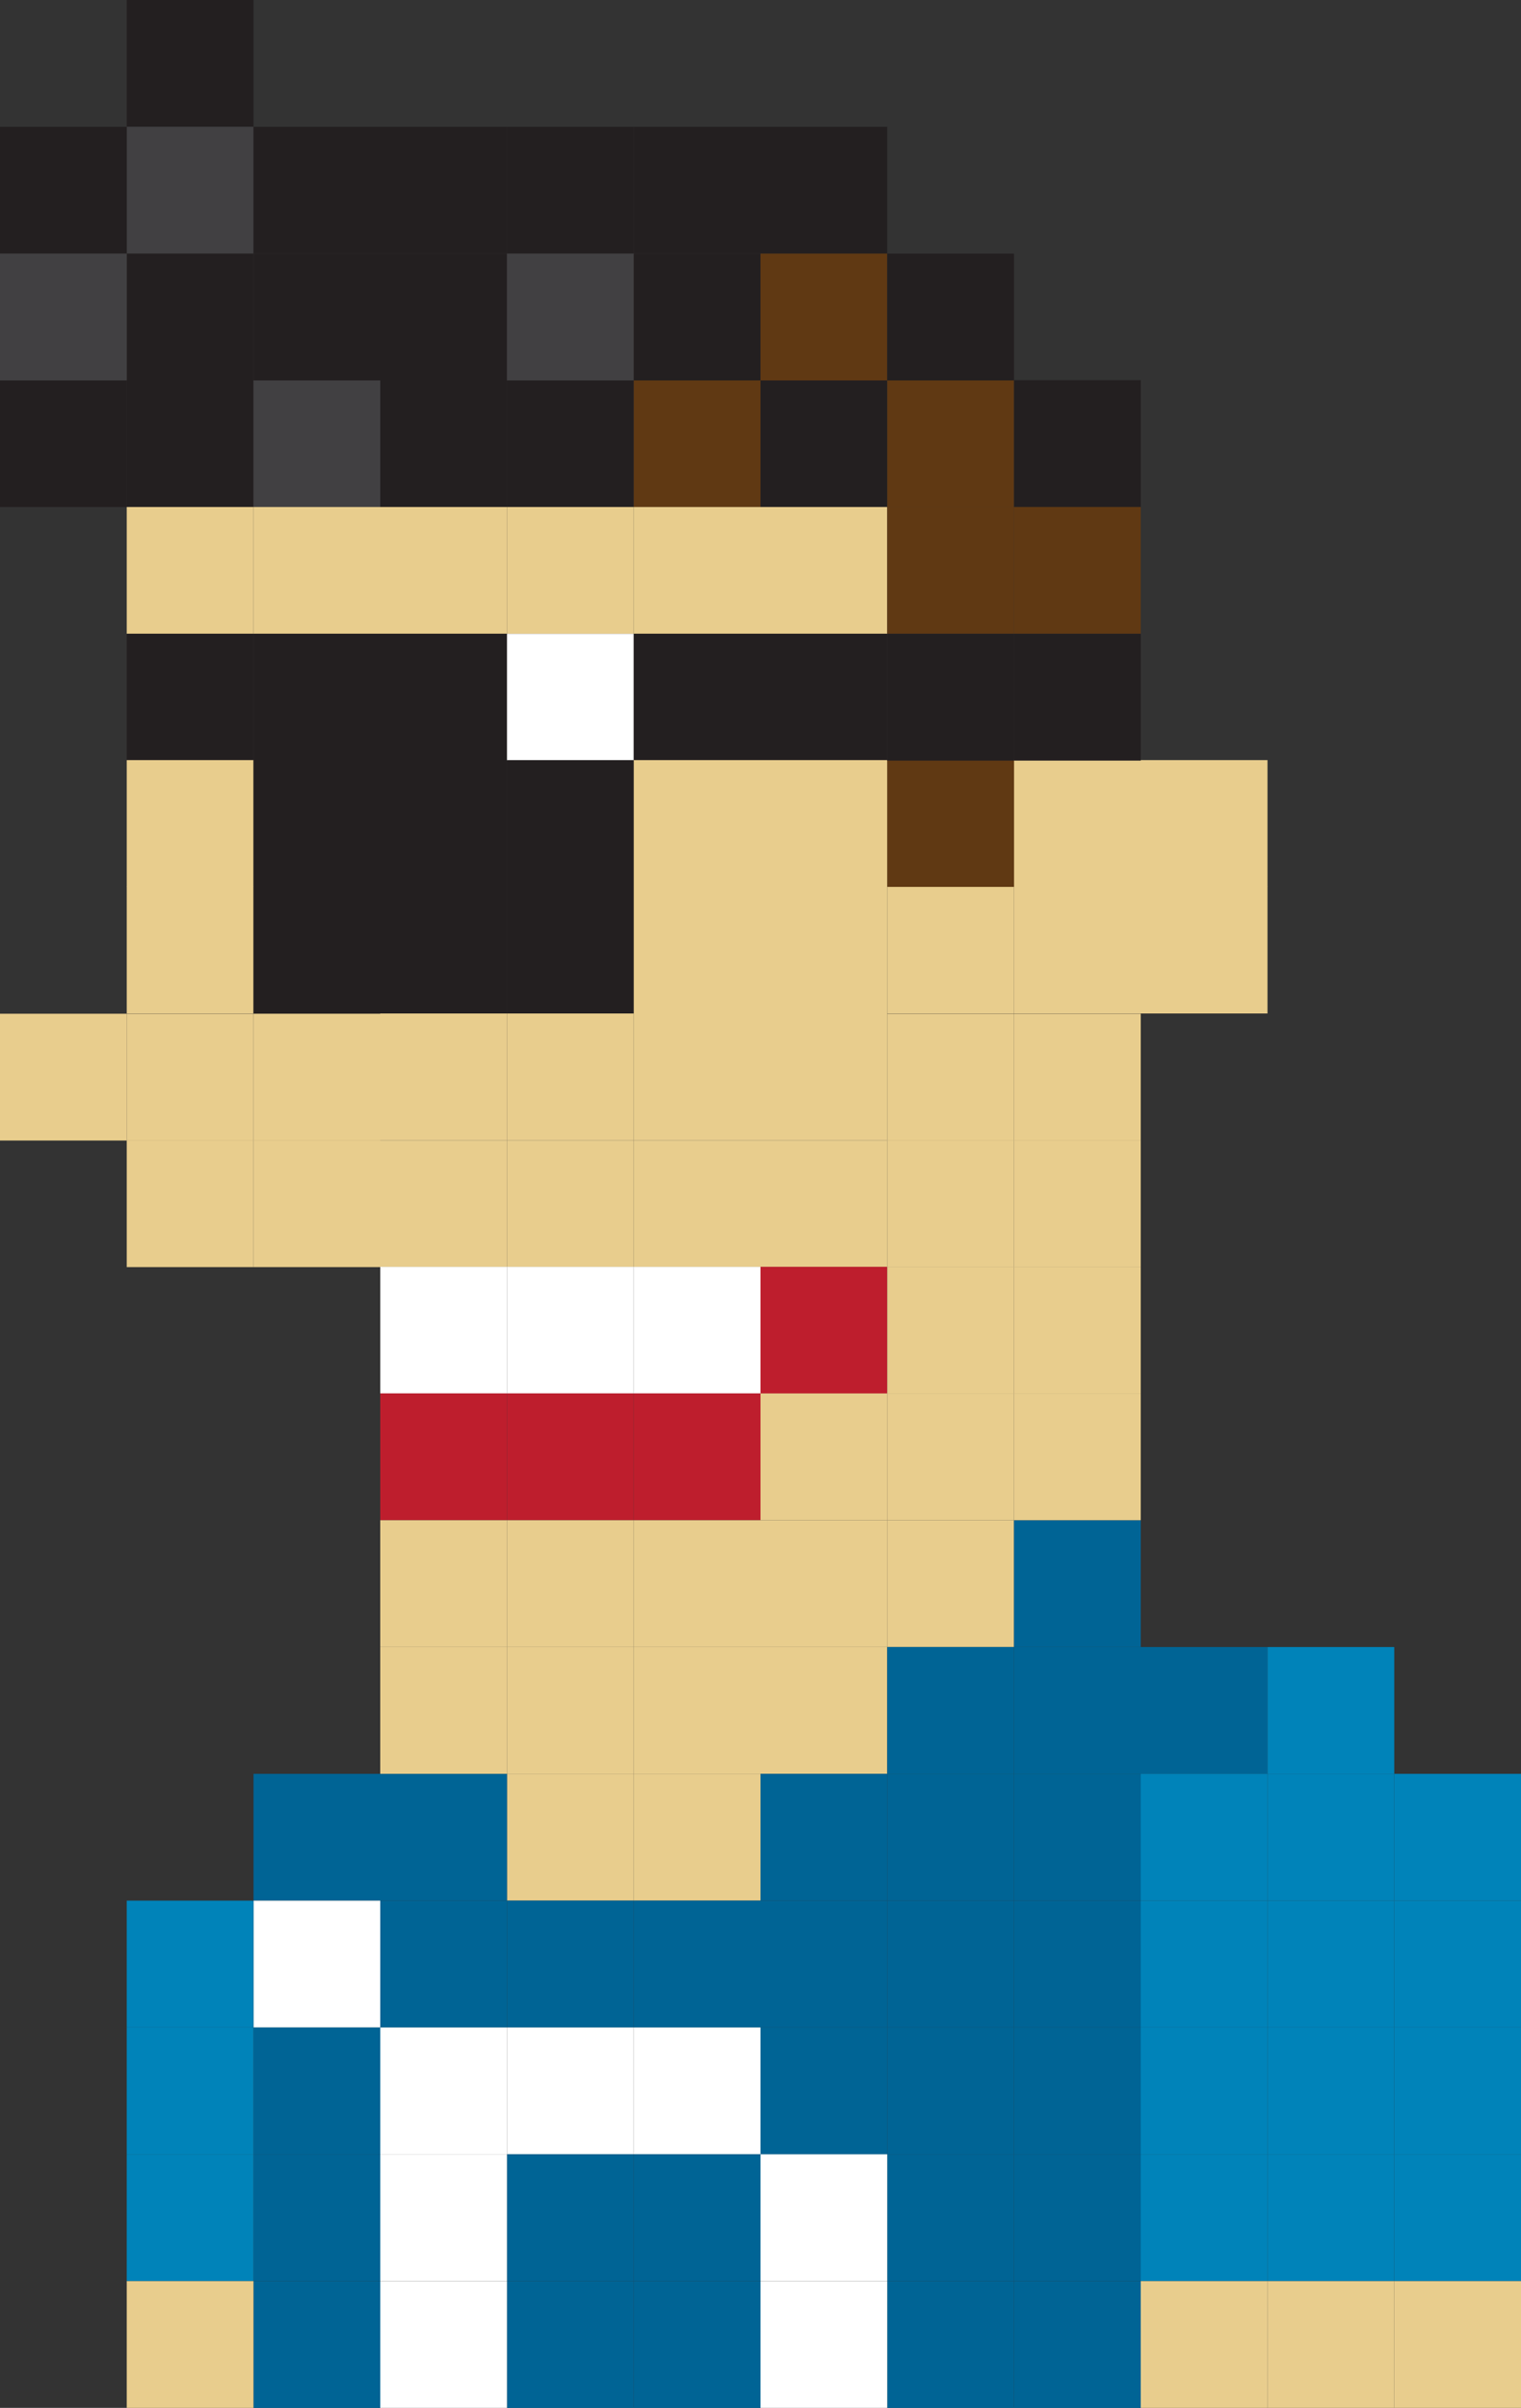 <?xml version="1.0" encoding="utf-8"?>
<!-- Generator: Adobe Illustrator 15.0.2, SVG Export Plug-In . SVG Version: 6.00 Build 0)  -->
<!DOCTYPE svg PUBLIC "-//W3C//DTD SVG 1.1//EN" "http://www.w3.org/Graphics/SVG/1.1/DTD/svg11.dtd">
<svg version="1.1" id="Layer_1" xmlns="http://www.w3.org/2000/svg" xmlns:xlink="http://www.w3.org/1999/xlink" x="0px" y="0px"
	 width="18px" height="28.482px" viewBox="0 0 18 28.482" enable-background="new 0 0 18 28.482" xml:space="preserve">
<rect x="0" y="0" width="18" height="28.482" fill="#333333" stroke="none"/>
<g>
	<rect x="1.5" fill="#231F20" width="1.5" height="1.5"/>
	<rect x="1.5" y="1.5" fill="#414042" width="1.5" height="1.5"/>
	<rect x="3" y="1.5" fill="#231F20" width="1.5" height="1.5"/>
	<rect x="4.5" y="1.5" fill="#231F20" width="1.5" height="1.5"/>
	<rect x="6" y="1.5" fill="#231F20" width="1.5" height="1.5"/>
	<rect x="7.5" y="1.5" fill="#231F20" width="1.5" height="1.5"/>
	<rect x="9" y="1.5" fill="#231F20" width="1.5" height="1.5"/>
	<rect x="1.5" y="4.497" fill="#231F20" width="1.5" height="1.5"/>
	<rect x="3" y="4.497" fill="#414042" width="1.5" height="1.5"/>
	<rect x="4.5" y="4.497" fill="#231F20" width="1.5" height="1.5"/>
	<rect x="6" y="4.497" fill="#231F20" width="1.5" height="1.5"/>
	<rect x="7.5" y="4.497" fill="#603913" width="1.5" height="1.5"/>
	<rect x="9" y="4.497" fill="#231F20" width="1.5" height="1.5"/>
	<rect x="1.5" y="5.997" fill="#E8CD8D" width="1.5" height="1.5"/>
	<rect x="3" y="5.997" fill="#E8CD8D" width="1.5" height="1.5"/>
	<rect x="4.5" y="5.997" fill="#E8CD8D" width="1.5" height="1.5"/>
	<rect x="6" y="5.997" fill="#E8CD8D" width="1.5" height="1.5"/>
	<rect x="7.5" y="5.997" fill="#E8CD8D" width="1.5" height="1.5"/>
	<rect x="9" y="5.997" fill="#E8CD8D" width="1.5" height="1.5"/>
	<rect x="1.5" y="7.497" fill="#231F20" width="1.5" height="1.5"/>
	<rect x="3" y="7.497" fill="#231F20" width="1.5" height="1.5"/>
	<rect x="1.5" y="8.991" fill="#E8CD8D" width="1.5" height="1.5"/>
	<rect x="3" y="8.991" fill="#231F20" width="1.5" height="1.5"/>
	<rect x="1.5" y="10.488" fill="#E8CD8D" width="1.5" height="1.5"/>
	<rect x="3" y="10.488" fill="#231F20" width="1.5" height="1.5"/>
	<rect x="1.5" y="11.991" fill="#E8CD8D" width="1.5" height="1.5"/>
	<rect x="3" y="11.991" fill="#E8CD8D" width="1.5" height="1.5"/>
	<rect x="1.5" y="13.488" fill="#E8CD8D" width="1.5" height="1.5"/>
	<rect y="11.991" fill="#E8CD8D" width="1.5" height="1.5"/>
	<rect x="3" y="13.488" fill="#E8CD8D" width="1.5" height="1.5"/>
	<rect x="6" y="13.488" fill="#E8CD8D" width="1.5" height="1.5"/>
	<rect x="4.5" y="13.488" fill="#E8CD8D" width="1.5" height="1.5"/>
	<rect x="7.5" y="13.488" fill="#E8CD8D" width="1.5" height="1.5"/>
	<rect x="10.5" y="13.488" fill="#E8CD8D" width="1.5" height="1.5"/>
	<rect x="9" y="13.488" fill="#E8CD8D" width="1.5" height="1.5"/>
	<rect x="6" y="14.985" fill="#FFFFFF" width="1.5" height="1.5"/>
	<rect x="4.5" y="14.985" fill="#FFFFFF" width="1.5" height="1.5"/>
	<rect x="7.5" y="14.985" fill="#FFFFFF" width="1.5" height="1.5"/>
	<rect x="9" y="14.985" fill="#BE1E2D" width="1.5" height="1.5"/>
	<rect x="6" y="16.482" fill="#BE1E2D" width="1.5" height="1.5"/>
	<rect x="4.5" y="16.482" fill="#BE1E2D" width="1.5" height="1.5"/>
	<rect x="7.5" y="16.482" fill="#BE1E2D" width="1.5" height="1.5"/>
	<rect x="9" y="16.482" fill="#E8CD8D" width="1.5" height="1.5"/>
	<rect x="6" y="17.982" fill="#E8CD8D" width="1.5" height="1.5"/>
	<rect x="4.5" y="17.982" fill="#E8CD8D" width="1.5" height="1.5"/>
	<rect x="7.5" y="17.982" fill="#E8CD8D" width="1.5" height="1.5"/>
	<rect x="6" y="19.482" fill="#E8CD8D" width="1.5" height="1.5"/>
	<rect x="7.5" y="19.482" fill="#E8CD8D" width="1.5" height="1.5"/>
	<rect x="6" y="20.982" fill="#E8CD8D" width="1.5" height="1.5"/>
	<rect x="7.5" y="20.982" fill="#E8CD8D" width="1.5" height="1.5"/>
	<rect x="9" y="19.482" fill="#E8CD8D" width="1.5" height="1.5"/>
	<rect x="9" y="17.982" fill="#E8CD8D" width="1.5" height="1.5"/>
	<rect x="10.5" y="17.982" fill="#E8CD8D" width="1.5" height="1.5"/>
	<rect x="10.5" y="19.482" fill="#006495" width="1.5" height="1.5"/>
	<rect x="12" y="19.482" fill="#006495" width="1.5" height="1.5"/>
	<rect x="12" y="17.982" fill="#006495" width="1.5" height="1.5"/>
	<rect x="13.5" y="19.482" fill="#006495" width="1.5" height="1.5"/>
	<rect x="10.5" y="20.982" fill="#006495" width="1.5" height="1.5"/>
	<rect x="9" y="20.982" fill="#006495" width="1.5" height="1.5"/>
	<rect x="4.5" y="20.982" fill="#006495" width="1.5" height="1.5"/>
	<rect x="4.5" y="19.482" fill="#E8CD8D" width="1.5" height="1.5"/>
	<rect x="3" y="20.982" fill="#006495" width="1.5" height="1.5"/>
	<rect x="12" y="20.982" fill="#006495" width="1.5" height="1.5"/>
	<rect x="13.5" y="20.982" fill="#0083B9" width="1.5" height="1.5"/>
	<rect x="15" y="19.482" fill="#0083B9" width="1.5" height="1.5"/>
	<rect x="15" y="20.982" fill="#0083B9" width="1.5" height="1.5"/>
	<rect x="16.5" y="20.982" fill="#0083B9" width="1.5" height="1.5"/>
	<rect x="6" y="22.482" fill="#006495" width="1.5" height="1.5"/>
	<rect x="7.5" y="22.482" fill="#006495" width="1.5" height="1.5"/>
	<rect x="10.5" y="22.482" fill="#006495" width="1.5" height="1.5"/>
	<rect x="9" y="22.482" fill="#006495" width="1.5" height="1.5"/>
	<rect x="4.5" y="22.482" fill="#006495" width="1.5" height="1.5"/>
	<rect x="3" y="22.482" fill="#FFFFFF" width="1.5" height="1.5"/>
	<rect x="1.5" y="22.482" fill="#0083B9" width="1.5" height="1.5"/>
	<rect x="12" y="22.482" fill="#006495" width="1.5" height="1.5"/>
	<rect x="13.5" y="22.482" fill="#0083B9" width="1.5" height="1.5"/>
	<rect x="15" y="22.482" fill="#0083B9" width="1.5" height="1.5"/>
	<rect x="16.5" y="22.482" fill="#0083B9" width="1.5" height="1.5"/>
	<rect x="6" y="23.982" fill="#FFFFFF" width="1.5" height="1.5"/>
	<rect x="7.5" y="23.982" fill="#FFFFFF" width="1.5" height="1.5"/>
	<rect x="10.5" y="23.982" fill="#006495" width="1.5" height="1.5"/>
	<rect x="9" y="23.982" fill="#006495" width="1.5" height="1.5"/>
	<rect x="4.5" y="23.982" fill="#FFFFFF" width="1.5" height="1.5"/>
	<rect x="3" y="23.982" fill="#006495" width="1.5" height="1.5"/>
	<rect x="1.5" y="23.982" fill="#0083B9" width="1.5" height="1.5"/>
	<rect x="12" y="23.982" fill="#006495" width="1.5" height="1.5"/>
	<rect x="13.5" y="23.982" fill="#0083B9" width="1.5" height="1.5"/>
	<rect x="15" y="23.982" fill="#0083B9" width="1.5" height="1.5"/>
	<rect x="16.5" y="23.982" fill="#0083B9" width="1.5" height="1.5"/>
	<rect x="6" y="25.482" fill="#006495" width="1.5" height="1.5"/>
	<rect x="7.5" y="25.482" fill="#006495" width="1.5" height="1.5"/>
	<rect x="10.5" y="25.482" fill="#006495" width="1.5" height="1.5"/>
	<rect x="9" y="25.482" fill="#FFFFFF" width="1.5" height="1.5"/>
	<rect x="4.5" y="25.482" fill="#FFFFFF" width="1.5" height="1.5"/>
	<rect x="3" y="25.482" fill="#006495" width="1.5" height="1.5"/>
	<rect x="1.5" y="25.482" fill="#0083B9" width="1.5" height="1.5"/>
	<rect x="12" y="25.482" fill="#006495" width="1.5" height="1.5"/>
	<rect x="13.5" y="25.482" fill="#0083B9" width="1.5" height="1.5"/>
	<rect x="15" y="25.482" fill="#0083B9" width="1.5" height="1.5"/>
	<rect x="16.5" y="25.482" fill="#0083B9" width="1.5" height="1.5"/>
	<rect x="6" y="26.982" fill="#006495" width="1.5" height="1.5"/>
	<rect x="7.5" y="26.982" fill="#006495" width="1.5" height="1.5"/>
	<rect x="10.5" y="26.982" fill="#006495" width="1.5" height="1.5"/>
	<rect x="9" y="26.982" fill="#FFFFFF" width="1.5" height="1.5"/>
	<rect x="4.5" y="26.982" fill="#FFFFFF" width="1.5" height="1.5"/>
	<rect x="3" y="26.982" fill="#006495" width="1.5" height="1.5"/>
	<rect x="1.5" y="26.982" fill="#E8CD8D" width="1.5" height="1.5"/>
	<rect x="12" y="26.982" fill="#006495" width="1.5" height="1.5"/>
	<rect x="13.5" y="26.982" fill="#E8CD8D" width="1.5" height="1.5"/>
	<rect x="15" y="26.982" fill="#E8CD8D" width="1.5" height="1.5"/>
	<rect x="16.5" y="26.982" fill="#E8CD8D" width="1.5" height="1.5"/>
	<rect x="12" y="13.488" fill="#E8CD8D" width="1.5" height="1.5"/>
	<rect x="10.5" y="11.991" fill="#E8CD8D" width="1.5" height="1.5"/>
	<rect x="12" y="11.991" fill="#E8CD8D" width="1.5" height="1.5"/>
	<rect x="10.5" y="16.482" fill="#E8CD8D" width="1.5" height="1.5"/>
	<rect x="12" y="16.482" fill="#E8CD8D" width="1.5" height="1.5"/>
	<rect x="10.5" y="14.985" fill="#E8CD8D" width="1.5" height="1.5"/>
	<rect x="12" y="14.985" fill="#E8CD8D" width="1.5" height="1.5"/>
	<rect x="10.5" y="10.488" fill="#E8CD8D" width="1.5" height="1.5"/>
	<rect x="12" y="10.488" fill="#E8CD8D" width="1.5" height="1.5"/>
	<rect x="10.5" y="8.991" fill="#E8CD8D" width="1.5" height="1.5"/>
	<rect x="12" y="8.991" fill="#E8CD8D" width="1.5" height="1.5"/>
	<rect x="13.5" y="10.488" fill="#E8CD8D" width="1.5" height="1.5"/>
	<rect x="13.5" y="8.991" fill="#E8CD8D" width="1.5" height="1.5"/>
	<rect x="4.5" y="7.497" fill="#231F20" width="1.5" height="1.5"/>
	<rect x="6" y="7.497" fill="#FFFFFF" width="1.5" height="1.5"/>
	<rect x="7.5" y="7.497" fill="#231F20" width="1.5" height="1.5"/>
	<rect x="9" y="7.497" fill="#231F20" width="1.5" height="1.5"/>
	<rect x="4.5" y="8.991" fill="#231F20" width="1.5" height="1.5"/>
	<rect x="6" y="8.991" fill="#231F20" width="1.5" height="1.5"/>
	<rect x="7.5" y="8.991" fill="#E8CD8D" width="1.5" height="1.5"/>
	<rect x="9" y="8.991" fill="#E8CD8D" width="1.5" height="1.5"/>
	<rect x="4.5" y="10.488" fill="#231F20" width="1.5" height="1.5"/>
	<rect x="6" y="10.488" fill="#231F20" width="1.5" height="1.5"/>
	<rect x="7.5" y="10.488" fill="#E8CD8D" width="1.5" height="1.5"/>
	<rect x="9" y="10.488" fill="#E8CD8D" width="1.5" height="1.5"/>
	<rect x="4.5" y="11.988" fill="#E8CD8D" width="1.5" height="1.5"/>
	<rect x="6" y="11.988" fill="#E8CD8D" width="1.5" height="1.5"/>
	<rect x="7.5" y="11.988" fill="#E8CD8D" width="1.5" height="1.5"/>
	<rect x="9" y="11.988" fill="#E8CD8D" width="1.5" height="1.5"/>
	<rect x="10.5" y="4.497" fill="#603913" width="1.5" height="1.5"/>
	<rect x="12" y="4.497" fill="#231F20" width="1.5" height="1.5"/>
	<rect x="1.5" y="3" fill="#231F20" width="1.5" height="1.5"/>
	<rect y="1.5" fill="#231F20" width="1.5" height="1.5"/>
	<rect y="4.497" fill="#231F20" width="1.5" height="1.5"/>
	<rect y="3" fill="#414042" width="1.5" height="1.5"/>
	<rect x="3" y="3" fill="#231F20" width="1.5" height="1.5"/>
	<rect x="4.5" y="3" fill="#231F20" width="1.5" height="1.5"/>
	<rect x="6" y="3" fill="#414042" width="1.5" height="1.5"/>
	<rect x="7.5" y="3" fill="#231F20" width="1.5" height="1.5"/>
	<rect x="9" y="3" fill="#603913" width="1.5" height="1.5"/>
	<rect x="10.5" y="3" fill="#231F20" width="1.5" height="1.5"/>
	<rect x="10.5" y="5.997" fill="#603913" width="1.5" height="1.5"/>
	<rect x="10.5" y="8.991" fill="#603913" width="1.5" height="1.5"/>
	<rect x="12" y="5.997" fill="#603913" width="1.5" height="1.5"/>
	<rect x="10.5" y="7.497" fill="#231F20" width="1.5" height="1.5"/>
	<rect x="12" y="7.497" fill="#231F20" width="1.5" height="1.5"/>
</g>
</svg>

